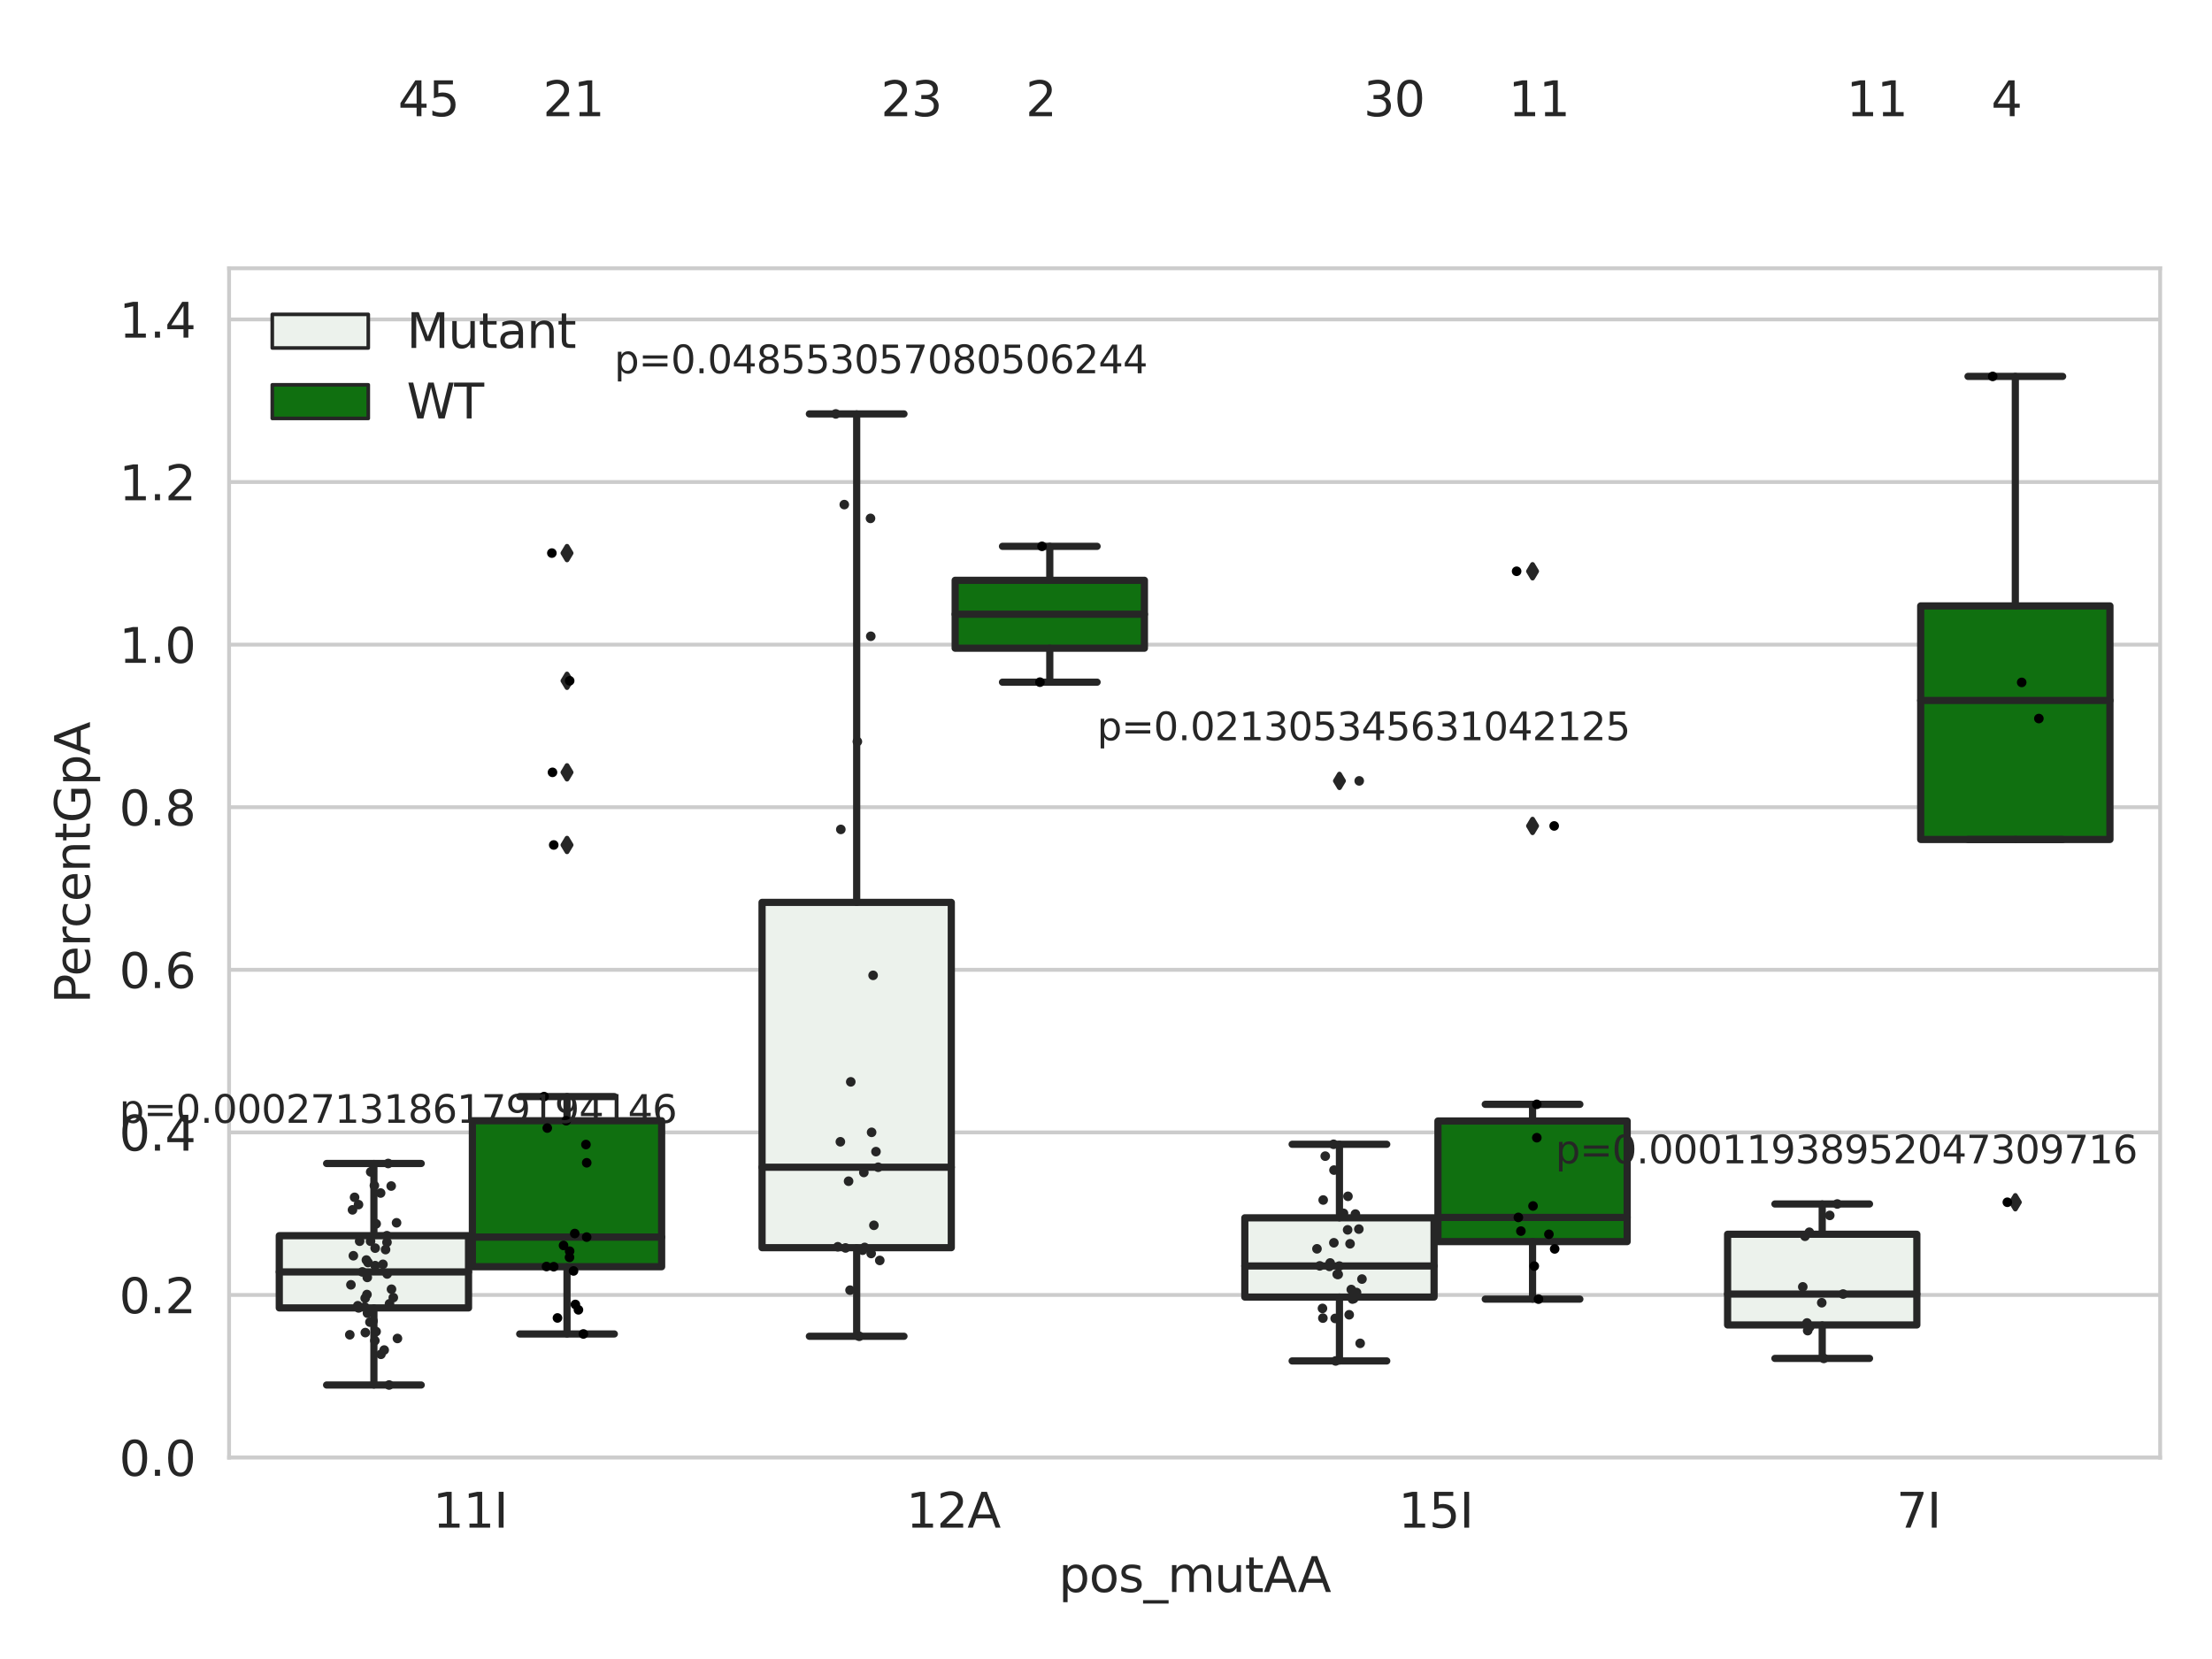 <?xml version="1.0" encoding="utf-8" standalone="no"?>
<!DOCTYPE svg PUBLIC "-//W3C//DTD SVG 1.1//EN"
  "http://www.w3.org/Graphics/SVG/1.1/DTD/svg11.dtd">
<svg xmlns:xlink="http://www.w3.org/1999/xlink" width="460.8pt" height="345.6pt" viewBox="0 0 460.8 345.6" xmlns="http://www.w3.org/2000/svg" version="1.1">
 <defs>
  <style type="text/css">*{stroke-linejoin: round; stroke-linecap: butt}</style>
 </defs>
 <g id="figure_1">
  <g id="patch_1">
   <path d="M 0 345.6 
L 460.8 345.6 
L 460.8 0 
L 0 0 
z
" style="fill: #ffffff"/>
  </g>
  <g id="axes_1">
   <g id="patch_2">
    <path d="M 47.72 303.64 
L 450 303.64 
L 450 55.89 
L 47.72 55.89 
z
" style="fill: #ffffff"/>
   </g>
   <g id="matplotlib.axis_1">
    <g id="xtick_1">
     <g id="text_1">
      <!-- 11I -->
      <g style="fill: #262626" transform="translate(90.168 318.238)scale(0.1 -0.1)">
       <defs>
        <path id="DejaVuSans-31" d="M 794 531 
L 1825 531 
L 1825 4091 
L 703 3866 
L 703 4441 
L 1819 4666 
L 2450 4666 
L 2450 531 
L 3481 531 
L 3481 0 
L 794 0 
L 794 531 
z
" transform="scale(0.016)"/>
        <path id="DejaVuSans-49" d="M 628 4666 
L 1259 4666 
L 1259 0 
L 628 0 
L 628 4666 
z
" transform="scale(0.016)"/>
       </defs>
       <use xlink:href="#DejaVuSans-31"/>
       <use xlink:href="#DejaVuSans-31" x="63.623"/>
       <use xlink:href="#DejaVuSans-49" x="127.246"/>
      </g>
     </g>
    </g>
    <g id="xtick_2">
     <g id="text_2">
      <!-- 12A -->
      <g style="fill: #262626" transform="translate(188.792 318.238)scale(0.1 -0.1)">
       <defs>
        <path id="DejaVuSans-32" d="M 1228 531 
L 3431 531 
L 3431 0 
L 469 0 
L 469 531 
Q 828 903 1448 1529 
Q 2069 2156 2228 2338 
Q 2531 2678 2651 2914 
Q 2772 3150 2772 3378 
Q 2772 3750 2511 3984 
Q 2250 4219 1831 4219 
Q 1534 4219 1204 4116 
Q 875 4013 500 3803 
L 500 4441 
Q 881 4594 1212 4672 
Q 1544 4750 1819 4750 
Q 2544 4750 2975 4387 
Q 3406 4025 3406 3419 
Q 3406 3131 3298 2873 
Q 3191 2616 2906 2266 
Q 2828 2175 2409 1742 
Q 1991 1309 1228 531 
z
" transform="scale(0.016)"/>
        <path id="DejaVuSans-41" d="M 2188 4044 
L 1331 1722 
L 3047 1722 
L 2188 4044 
z
M 1831 4666 
L 2547 4666 
L 4325 0 
L 3669 0 
L 3244 1197 
L 1141 1197 
L 716 0 
L 50 0 
L 1831 4666 
z
" transform="scale(0.016)"/>
       </defs>
       <use xlink:href="#DejaVuSans-31"/>
       <use xlink:href="#DejaVuSans-32" x="63.623"/>
       <use xlink:href="#DejaVuSans-41" x="127.246"/>
      </g>
     </g>
    </g>
    <g id="xtick_3">
     <g id="text_3">
      <!-- 15I -->
      <g style="fill: #262626" transform="translate(291.308 318.238)scale(0.1 -0.1)">
       <defs>
        <path id="DejaVuSans-35" d="M 691 4666 
L 3169 4666 
L 3169 4134 
L 1269 4134 
L 1269 2991 
Q 1406 3038 1543 3061 
Q 1681 3084 1819 3084 
Q 2600 3084 3056 2656 
Q 3513 2228 3513 1497 
Q 3513 744 3044 326 
Q 2575 -91 1722 -91 
Q 1428 -91 1123 -41 
Q 819 9 494 109 
L 494 744 
Q 775 591 1075 516 
Q 1375 441 1709 441 
Q 2250 441 2565 725 
Q 2881 1009 2881 1497 
Q 2881 1984 2565 2268 
Q 2250 2553 1709 2553 
Q 1456 2553 1204 2497 
Q 953 2441 691 2322 
L 691 4666 
z
" transform="scale(0.016)"/>
       </defs>
       <use xlink:href="#DejaVuSans-31"/>
       <use xlink:href="#DejaVuSans-35" x="63.623"/>
       <use xlink:href="#DejaVuSans-49" x="127.246"/>
      </g>
     </g>
    </g>
    <g id="xtick_4">
     <g id="text_4">
      <!-- 7I -->
      <g style="fill: #262626" transform="translate(395.059 318.238)scale(0.1 -0.1)">
       <defs>
        <path id="DejaVuSans-37" d="M 525 4666 
L 3525 4666 
L 3525 4397 
L 1831 0 
L 1172 0 
L 2766 4134 
L 525 4134 
L 525 4666 
z
" transform="scale(0.016)"/>
       </defs>
       <use xlink:href="#DejaVuSans-37"/>
       <use xlink:href="#DejaVuSans-49" x="63.623"/>
      </g>
     </g>
    </g>
    <g id="text_5">
     <!-- pos_mutAA -->
     <g style="fill: #262626" transform="translate(220.544 331.638)scale(0.1 -0.1)">
      <defs>
       <path id="DejaVuSans-70" d="M 1159 525 
L 1159 -1331 
L 581 -1331 
L 581 3500 
L 1159 3500 
L 1159 2969 
Q 1341 3281 1617 3432 
Q 1894 3584 2278 3584 
Q 2916 3584 3314 3078 
Q 3713 2572 3713 1747 
Q 3713 922 3314 415 
Q 2916 -91 2278 -91 
Q 1894 -91 1617 61 
Q 1341 213 1159 525 
z
M 3116 1747 
Q 3116 2381 2855 2742 
Q 2594 3103 2138 3103 
Q 1681 3103 1420 2742 
Q 1159 2381 1159 1747 
Q 1159 1113 1420 752 
Q 1681 391 2138 391 
Q 2594 391 2855 752 
Q 3116 1113 3116 1747 
z
" transform="scale(0.016)"/>
       <path id="DejaVuSans-6f" d="M 1959 3097 
Q 1497 3097 1228 2736 
Q 959 2375 959 1747 
Q 959 1119 1226 758 
Q 1494 397 1959 397 
Q 2419 397 2687 759 
Q 2956 1122 2956 1747 
Q 2956 2369 2687 2733 
Q 2419 3097 1959 3097 
z
M 1959 3584 
Q 2709 3584 3137 3096 
Q 3566 2609 3566 1747 
Q 3566 888 3137 398 
Q 2709 -91 1959 -91 
Q 1206 -91 779 398 
Q 353 888 353 1747 
Q 353 2609 779 3096 
Q 1206 3584 1959 3584 
z
" transform="scale(0.016)"/>
       <path id="DejaVuSans-73" d="M 2834 3397 
L 2834 2853 
Q 2591 2978 2328 3040 
Q 2066 3103 1784 3103 
Q 1356 3103 1142 2972 
Q 928 2841 928 2578 
Q 928 2378 1081 2264 
Q 1234 2150 1697 2047 
L 1894 2003 
Q 2506 1872 2764 1633 
Q 3022 1394 3022 966 
Q 3022 478 2636 193 
Q 2250 -91 1575 -91 
Q 1294 -91 989 -36 
Q 684 19 347 128 
L 347 722 
Q 666 556 975 473 
Q 1284 391 1588 391 
Q 1994 391 2212 530 
Q 2431 669 2431 922 
Q 2431 1156 2273 1281 
Q 2116 1406 1581 1522 
L 1381 1569 
Q 847 1681 609 1914 
Q 372 2147 372 2553 
Q 372 3047 722 3315 
Q 1072 3584 1716 3584 
Q 2034 3584 2315 3537 
Q 2597 3491 2834 3397 
z
" transform="scale(0.016)"/>
       <path id="DejaVuSans-5f" d="M 3263 -1063 
L 3263 -1509 
L -63 -1509 
L -63 -1063 
L 3263 -1063 
z
" transform="scale(0.016)"/>
       <path id="DejaVuSans-6d" d="M 3328 2828 
Q 3544 3216 3844 3400 
Q 4144 3584 4550 3584 
Q 5097 3584 5394 3201 
Q 5691 2819 5691 2113 
L 5691 0 
L 5113 0 
L 5113 2094 
Q 5113 2597 4934 2840 
Q 4756 3084 4391 3084 
Q 3944 3084 3684 2787 
Q 3425 2491 3425 1978 
L 3425 0 
L 2847 0 
L 2847 2094 
Q 2847 2600 2669 2842 
Q 2491 3084 2119 3084 
Q 1678 3084 1418 2786 
Q 1159 2488 1159 1978 
L 1159 0 
L 581 0 
L 581 3500 
L 1159 3500 
L 1159 2956 
Q 1356 3278 1631 3431 
Q 1906 3584 2284 3584 
Q 2666 3584 2933 3390 
Q 3200 3197 3328 2828 
z
" transform="scale(0.016)"/>
       <path id="DejaVuSans-75" d="M 544 1381 
L 544 3500 
L 1119 3500 
L 1119 1403 
Q 1119 906 1312 657 
Q 1506 409 1894 409 
Q 2359 409 2629 706 
Q 2900 1003 2900 1516 
L 2900 3500 
L 3475 3500 
L 3475 0 
L 2900 0 
L 2900 538 
Q 2691 219 2414 64 
Q 2138 -91 1772 -91 
Q 1169 -91 856 284 
Q 544 659 544 1381 
z
M 1991 3584 
L 1991 3584 
z
" transform="scale(0.016)"/>
       <path id="DejaVuSans-74" d="M 1172 4494 
L 1172 3500 
L 2356 3500 
L 2356 3053 
L 1172 3053 
L 1172 1153 
Q 1172 725 1289 603 
Q 1406 481 1766 481 
L 2356 481 
L 2356 0 
L 1766 0 
Q 1100 0 847 248 
Q 594 497 594 1153 
L 594 3053 
L 172 3053 
L 172 3500 
L 594 3500 
L 594 4494 
L 1172 4494 
z
" transform="scale(0.016)"/>
      </defs>
      <use xlink:href="#DejaVuSans-70"/>
      <use xlink:href="#DejaVuSans-6f" x="63.477"/>
      <use xlink:href="#DejaVuSans-73" x="124.658"/>
      <use xlink:href="#DejaVuSans-5f" x="176.758"/>
      <use xlink:href="#DejaVuSans-6d" x="226.758"/>
      <use xlink:href="#DejaVuSans-75" x="324.17"/>
      <use xlink:href="#DejaVuSans-74" x="387.549"/>
      <use xlink:href="#DejaVuSans-41" x="426.758"/>
      <use xlink:href="#DejaVuSans-41" x="497.916"/>
     </g>
    </g>
   </g>
   <g id="matplotlib.axis_2">
    <g id="ytick_1">
     <g id="line2d_1">
      <path d="M 47.72 303.64 
L 450 303.64 
" clip-path="url(#p6a8861fd26)" style="fill: none; stroke: #cccccc; stroke-width: 0.8; stroke-linecap: round"/>
     </g>
     <g id="text_6">
      <!-- 0.0 -->
      <g style="fill: #262626" transform="translate(24.817 307.439)scale(0.1 -0.1)">
       <defs>
        <path id="DejaVuSans-30" d="M 2034 4250 
Q 1547 4250 1301 3770 
Q 1056 3291 1056 2328 
Q 1056 1369 1301 889 
Q 1547 409 2034 409 
Q 2525 409 2770 889 
Q 3016 1369 3016 2328 
Q 3016 3291 2770 3770 
Q 2525 4250 2034 4250 
z
M 2034 4750 
Q 2819 4750 3233 4129 
Q 3647 3509 3647 2328 
Q 3647 1150 3233 529 
Q 2819 -91 2034 -91 
Q 1250 -91 836 529 
Q 422 1150 422 2328 
Q 422 3509 836 4129 
Q 1250 4750 2034 4750 
z
" transform="scale(0.016)"/>
        <path id="DejaVuSans-2e" d="M 684 794 
L 1344 794 
L 1344 0 
L 684 0 
L 684 794 
z
" transform="scale(0.016)"/>
       </defs>
       <use xlink:href="#DejaVuSans-30"/>
       <use xlink:href="#DejaVuSans-2e" x="63.623"/>
       <use xlink:href="#DejaVuSans-30" x="95.41"/>
      </g>
     </g>
    </g>
    <g id="ytick_2">
     <g id="line2d_2">
      <path d="M 47.72 269.769 
L 450 269.769 
" clip-path="url(#p6a8861fd26)" style="fill: none; stroke: #cccccc; stroke-width: 0.8; stroke-linecap: round"/>
     </g>
     <g id="text_7">
      <!-- 0.2 -->
      <g style="fill: #262626" transform="translate(24.817 273.568)scale(0.1 -0.1)">
       <use xlink:href="#DejaVuSans-30"/>
       <use xlink:href="#DejaVuSans-2e" x="63.623"/>
       <use xlink:href="#DejaVuSans-32" x="95.41"/>
      </g>
     </g>
    </g>
    <g id="ytick_3">
     <g id="line2d_3">
      <path d="M 47.72 235.898 
L 450 235.898 
" clip-path="url(#p6a8861fd26)" style="fill: none; stroke: #cccccc; stroke-width: 0.8; stroke-linecap: round"/>
     </g>
     <g id="text_8">
      <!-- 0.4 -->
      <g style="fill: #262626" transform="translate(24.817 239.697)scale(0.1 -0.1)">
       <defs>
        <path id="DejaVuSans-34" d="M 2419 4116 
L 825 1625 
L 2419 1625 
L 2419 4116 
z
M 2253 4666 
L 3047 4666 
L 3047 1625 
L 3713 1625 
L 3713 1100 
L 3047 1100 
L 3047 0 
L 2419 0 
L 2419 1100 
L 313 1100 
L 313 1709 
L 2253 4666 
z
" transform="scale(0.016)"/>
       </defs>
       <use xlink:href="#DejaVuSans-30"/>
       <use xlink:href="#DejaVuSans-2e" x="63.623"/>
       <use xlink:href="#DejaVuSans-34" x="95.41"/>
      </g>
     </g>
    </g>
    <g id="ytick_4">
     <g id="line2d_4">
      <path d="M 47.72 202.026 
L 450 202.026 
" clip-path="url(#p6a8861fd26)" style="fill: none; stroke: #cccccc; stroke-width: 0.8; stroke-linecap: round"/>
     </g>
     <g id="text_9">
      <!-- 0.6 -->
      <g style="fill: #262626" transform="translate(24.817 205.826)scale(0.1 -0.1)">
       <defs>
        <path id="DejaVuSans-36" d="M 2113 2584 
Q 1688 2584 1439 2293 
Q 1191 2003 1191 1497 
Q 1191 994 1439 701 
Q 1688 409 2113 409 
Q 2538 409 2786 701 
Q 3034 994 3034 1497 
Q 3034 2003 2786 2293 
Q 2538 2584 2113 2584 
z
M 3366 4563 
L 3366 3988 
Q 3128 4100 2886 4159 
Q 2644 4219 2406 4219 
Q 1781 4219 1451 3797 
Q 1122 3375 1075 2522 
Q 1259 2794 1537 2939 
Q 1816 3084 2150 3084 
Q 2853 3084 3261 2657 
Q 3669 2231 3669 1497 
Q 3669 778 3244 343 
Q 2819 -91 2113 -91 
Q 1303 -91 875 529 
Q 447 1150 447 2328 
Q 447 3434 972 4092 
Q 1497 4750 2381 4750 
Q 2619 4750 2861 4703 
Q 3103 4656 3366 4563 
z
" transform="scale(0.016)"/>
       </defs>
       <use xlink:href="#DejaVuSans-30"/>
       <use xlink:href="#DejaVuSans-2e" x="63.623"/>
       <use xlink:href="#DejaVuSans-36" x="95.41"/>
      </g>
     </g>
    </g>
    <g id="ytick_5">
     <g id="line2d_5">
      <path d="M 47.72 168.155 
L 450 168.155 
" clip-path="url(#p6a8861fd26)" style="fill: none; stroke: #cccccc; stroke-width: 0.8; stroke-linecap: round"/>
     </g>
     <g id="text_10">
      <!-- 0.8 -->
      <g style="fill: #262626" transform="translate(24.817 171.954)scale(0.1 -0.1)">
       <defs>
        <path id="DejaVuSans-38" d="M 2034 2216 
Q 1584 2216 1326 1975 
Q 1069 1734 1069 1313 
Q 1069 891 1326 650 
Q 1584 409 2034 409 
Q 2484 409 2743 651 
Q 3003 894 3003 1313 
Q 3003 1734 2745 1975 
Q 2488 2216 2034 2216 
z
M 1403 2484 
Q 997 2584 770 2862 
Q 544 3141 544 3541 
Q 544 4100 942 4425 
Q 1341 4750 2034 4750 
Q 2731 4750 3128 4425 
Q 3525 4100 3525 3541 
Q 3525 3141 3298 2862 
Q 3072 2584 2669 2484 
Q 3125 2378 3379 2068 
Q 3634 1759 3634 1313 
Q 3634 634 3220 271 
Q 2806 -91 2034 -91 
Q 1263 -91 848 271 
Q 434 634 434 1313 
Q 434 1759 690 2068 
Q 947 2378 1403 2484 
z
M 1172 3481 
Q 1172 3119 1398 2916 
Q 1625 2713 2034 2713 
Q 2441 2713 2670 2916 
Q 2900 3119 2900 3481 
Q 2900 3844 2670 4047 
Q 2441 4250 2034 4250 
Q 1625 4250 1398 4047 
Q 1172 3844 1172 3481 
z
" transform="scale(0.016)"/>
       </defs>
       <use xlink:href="#DejaVuSans-30"/>
       <use xlink:href="#DejaVuSans-2e" x="63.623"/>
       <use xlink:href="#DejaVuSans-38" x="95.41"/>
      </g>
     </g>
    </g>
    <g id="ytick_6">
     <g id="line2d_6">
      <path d="M 47.72 134.284 
L 450 134.284 
" clip-path="url(#p6a8861fd26)" style="fill: none; stroke: #cccccc; stroke-width: 0.8; stroke-linecap: round"/>
     </g>
     <g id="text_11">
      <!-- 1.0 -->
      <g style="fill: #262626" transform="translate(24.817 138.083)scale(0.1 -0.1)">
       <use xlink:href="#DejaVuSans-31"/>
       <use xlink:href="#DejaVuSans-2e" x="63.623"/>
       <use xlink:href="#DejaVuSans-30" x="95.41"/>
      </g>
     </g>
    </g>
    <g id="ytick_7">
     <g id="line2d_7">
      <path d="M 47.72 100.413 
L 450 100.413 
" clip-path="url(#p6a8861fd26)" style="fill: none; stroke: #cccccc; stroke-width: 0.8; stroke-linecap: round"/>
     </g>
     <g id="text_12">
      <!-- 1.2 -->
      <g style="fill: #262626" transform="translate(24.817 104.212)scale(0.1 -0.1)">
       <use xlink:href="#DejaVuSans-31"/>
       <use xlink:href="#DejaVuSans-2e" x="63.623"/>
       <use xlink:href="#DejaVuSans-32" x="95.41"/>
      </g>
     </g>
    </g>
    <g id="ytick_8">
     <g id="line2d_8">
      <path d="M 47.72 66.542 
L 450 66.542 
" clip-path="url(#p6a8861fd26)" style="fill: none; stroke: #cccccc; stroke-width: 0.8; stroke-linecap: round"/>
     </g>
     <g id="text_13">
      <!-- 1.4 -->
      <g style="fill: #262626" transform="translate(24.817 70.341)scale(0.1 -0.1)">
       <use xlink:href="#DejaVuSans-31"/>
       <use xlink:href="#DejaVuSans-2e" x="63.623"/>
       <use xlink:href="#DejaVuSans-34" x="95.41"/>
      </g>
     </g>
    </g>
    <g id="text_14">
     <!-- PercentGpA -->
     <g style="fill: #262626" transform="translate(18.737 209.041)rotate(-90)scale(0.1 -0.1)">
      <defs>
       <path id="DejaVuSans-50" d="M 1259 4147 
L 1259 2394 
L 2053 2394 
Q 2494 2394 2734 2622 
Q 2975 2850 2975 3272 
Q 2975 3691 2734 3919 
Q 2494 4147 2053 4147 
L 1259 4147 
z
M 628 4666 
L 2053 4666 
Q 2838 4666 3239 4311 
Q 3641 3956 3641 3272 
Q 3641 2581 3239 2228 
Q 2838 1875 2053 1875 
L 1259 1875 
L 1259 0 
L 628 0 
L 628 4666 
z
" transform="scale(0.016)"/>
       <path id="DejaVuSans-65" d="M 3597 1894 
L 3597 1613 
L 953 1613 
Q 991 1019 1311 708 
Q 1631 397 2203 397 
Q 2534 397 2845 478 
Q 3156 559 3463 722 
L 3463 178 
Q 3153 47 2828 -22 
Q 2503 -91 2169 -91 
Q 1331 -91 842 396 
Q 353 884 353 1716 
Q 353 2575 817 3079 
Q 1281 3584 2069 3584 
Q 2775 3584 3186 3129 
Q 3597 2675 3597 1894 
z
M 3022 2063 
Q 3016 2534 2758 2815 
Q 2500 3097 2075 3097 
Q 1594 3097 1305 2825 
Q 1016 2553 972 2059 
L 3022 2063 
z
" transform="scale(0.016)"/>
       <path id="DejaVuSans-72" d="M 2631 2963 
Q 2534 3019 2420 3045 
Q 2306 3072 2169 3072 
Q 1681 3072 1420 2755 
Q 1159 2438 1159 1844 
L 1159 0 
L 581 0 
L 581 3500 
L 1159 3500 
L 1159 2956 
Q 1341 3275 1631 3429 
Q 1922 3584 2338 3584 
Q 2397 3584 2469 3576 
Q 2541 3569 2628 3553 
L 2631 2963 
z
" transform="scale(0.016)"/>
       <path id="DejaVuSans-63" d="M 3122 3366 
L 3122 2828 
Q 2878 2963 2633 3030 
Q 2388 3097 2138 3097 
Q 1578 3097 1268 2742 
Q 959 2388 959 1747 
Q 959 1106 1268 751 
Q 1578 397 2138 397 
Q 2388 397 2633 464 
Q 2878 531 3122 666 
L 3122 134 
Q 2881 22 2623 -34 
Q 2366 -91 2075 -91 
Q 1284 -91 818 406 
Q 353 903 353 1747 
Q 353 2603 823 3093 
Q 1294 3584 2113 3584 
Q 2378 3584 2631 3529 
Q 2884 3475 3122 3366 
z
" transform="scale(0.016)"/>
       <path id="DejaVuSans-6e" d="M 3513 2113 
L 3513 0 
L 2938 0 
L 2938 2094 
Q 2938 2591 2744 2837 
Q 2550 3084 2163 3084 
Q 1697 3084 1428 2787 
Q 1159 2491 1159 1978 
L 1159 0 
L 581 0 
L 581 3500 
L 1159 3500 
L 1159 2956 
Q 1366 3272 1645 3428 
Q 1925 3584 2291 3584 
Q 2894 3584 3203 3211 
Q 3513 2838 3513 2113 
z
" transform="scale(0.016)"/>
       <path id="DejaVuSans-47" d="M 3809 666 
L 3809 1919 
L 2778 1919 
L 2778 2438 
L 4434 2438 
L 4434 434 
Q 4069 175 3628 42 
Q 3188 -91 2688 -91 
Q 1594 -91 976 548 
Q 359 1188 359 2328 
Q 359 3472 976 4111 
Q 1594 4750 2688 4750 
Q 3144 4750 3555 4637 
Q 3966 4525 4313 4306 
L 4313 3634 
Q 3963 3931 3569 4081 
Q 3175 4231 2741 4231 
Q 1884 4231 1454 3753 
Q 1025 3275 1025 2328 
Q 1025 1384 1454 906 
Q 1884 428 2741 428 
Q 3075 428 3337 486 
Q 3600 544 3809 666 
z
" transform="scale(0.016)"/>
      </defs>
      <use xlink:href="#DejaVuSans-50"/>
      <use xlink:href="#DejaVuSans-65" x="56.678"/>
      <use xlink:href="#DejaVuSans-72" x="118.201"/>
      <use xlink:href="#DejaVuSans-63" x="157.064"/>
      <use xlink:href="#DejaVuSans-65" x="212.045"/>
      <use xlink:href="#DejaVuSans-6e" x="273.568"/>
      <use xlink:href="#DejaVuSans-74" x="336.947"/>
      <use xlink:href="#DejaVuSans-47" x="376.156"/>
      <use xlink:href="#DejaVuSans-70" x="453.646"/>
      <use xlink:href="#DejaVuSans-41" x="517.123"/>
     </g>
    </g>
   </g>
   <g id="patch_3">
    <path d="M 58.179 272.462 
L 97.603 272.462 
L 97.603 257.415 
L 58.179 257.415 
L 58.179 272.462 
z
" clip-path="url(#p6a8861fd26)" style="fill: #ecf2ec; stroke: #262626; stroke-width: 1.5; stroke-linejoin: miter"/>
   </g>
   <g id="patch_4">
    <path d="M 98.407 263.879 
L 137.831 263.879 
L 137.831 233.468 
L 98.407 233.468 
L 98.407 263.879 
z
" clip-path="url(#p6a8861fd26)" style="fill: #107010; stroke: #262626; stroke-width: 1.5; stroke-linejoin: miter"/>
   </g>
   <g id="patch_5">
    <path d="M 158.749 259.916 
L 198.173 259.916 
L 198.173 187.981 
L 158.749 187.981 
L 158.749 259.916 
z
" clip-path="url(#p6a8861fd26)" style="fill: #ecf2ec; stroke: #262626; stroke-width: 1.5; stroke-linejoin: miter"/>
   </g>
   <g id="patch_6">
    <path d="M 198.977 135.033 
L 238.401 135.033 
L 238.401 120.886 
L 198.977 120.886 
L 198.977 135.033 
z
" clip-path="url(#p6a8861fd26)" style="fill: #107010; stroke: #262626; stroke-width: 1.5; stroke-linejoin: miter"/>
   </g>
   <g id="patch_7">
    <path d="M 259.319 270.198 
L 298.743 270.198 
L 298.743 253.693 
L 259.319 253.693 
L 259.319 270.198 
z
" clip-path="url(#p6a8861fd26)" style="fill: #ecf2ec; stroke: #262626; stroke-width: 1.5; stroke-linejoin: miter"/>
   </g>
   <g id="patch_8">
    <path d="M 299.547 258.648 
L 338.971 258.648 
L 338.971 233.527 
L 299.547 233.527 
L 299.547 258.648 
z
" clip-path="url(#p6a8861fd26)" style="fill: #107010; stroke: #262626; stroke-width: 1.5; stroke-linejoin: miter"/>
   </g>
   <g id="patch_9">
    <path d="M 359.889 276.014 
L 399.313 276.014 
L 399.313 257.118 
L 359.889 257.118 
L 359.889 276.014 
z
" clip-path="url(#p6a8861fd26)" style="fill: #ecf2ec; stroke: #262626; stroke-width: 1.5; stroke-linejoin: miter"/>
   </g>
   <g id="patch_10">
    <path d="M 400.117 174.877 
L 439.541 174.877 
L 439.541 126.222 
L 400.117 126.222 
L 400.117 174.877 
z
" clip-path="url(#p6a8861fd26)" style="fill: #107010; stroke: #262626; stroke-width: 1.5; stroke-linejoin: miter"/>
   </g>
   <g id="patch_11">
    <path d="M 98.005 303.64 
L 98.005 303.64 
L 98.005 303.64 
L 98.005 303.64 
z
" clip-path="url(#p6a8861fd26)" style="fill: #ecf2ec; stroke: #262626; stroke-width: 0.75; stroke-linejoin: miter"/>
   </g>
   <g id="patch_12">
    <path d="M 98.005 303.64 
L 98.005 303.64 
L 98.005 303.64 
L 98.005 303.64 
z
" clip-path="url(#p6a8861fd26)" style="fill: #107010; stroke: #262626; stroke-width: 0.75; stroke-linejoin: miter"/>
   </g>
   <g id="PathCollection_1"/>
   <g id="PathCollection_2"/>
   <g id="line2d_9">
    <path d="M 77.891 272.462 
L 77.891 288.522 
" clip-path="url(#p6a8861fd26)" style="fill: none; stroke: #262626; stroke-width: 1.5; stroke-linecap: round"/>
   </g>
   <g id="line2d_10">
    <path d="M 77.891 257.415 
L 77.891 242.375 
" clip-path="url(#p6a8861fd26)" style="fill: none; stroke: #262626; stroke-width: 1.5; stroke-linecap: round"/>
   </g>
   <g id="line2d_11">
    <path d="M 68.035 288.522 
L 87.747 288.522 
" clip-path="url(#p6a8861fd26)" style="fill: none; stroke: #262626; stroke-width: 1.5; stroke-linecap: round"/>
   </g>
   <g id="line2d_12">
    <path d="M 68.035 242.375 
L 87.747 242.375 
" clip-path="url(#p6a8861fd26)" style="fill: none; stroke: #262626; stroke-width: 1.5; stroke-linecap: round"/>
   </g>
   <g id="line2d_13"/>
   <g id="line2d_14">
    <path d="M 118.119 263.879 
L 118.119 277.888 
" clip-path="url(#p6a8861fd26)" style="fill: none; stroke: #262626; stroke-width: 1.5; stroke-linecap: round"/>
   </g>
   <g id="line2d_15">
    <path d="M 118.119 233.468 
L 118.119 228.439 
" clip-path="url(#p6a8861fd26)" style="fill: none; stroke: #262626; stroke-width: 1.5; stroke-linecap: round"/>
   </g>
   <g id="line2d_16">
    <path d="M 108.263 277.888 
L 127.975 277.888 
" clip-path="url(#p6a8861fd26)" style="fill: none; stroke: #262626; stroke-width: 1.5; stroke-linecap: round"/>
   </g>
   <g id="line2d_17">
    <path d="M 108.263 228.439 
L 127.975 228.439 
" clip-path="url(#p6a8861fd26)" style="fill: none; stroke: #262626; stroke-width: 1.5; stroke-linecap: round"/>
   </g>
   <g id="line2d_18">
    <defs>
     <path id="m57b452d527" d="M -0 1.414 
L 0.849 0 
L 0 -1.414 
L -0.849 -0 
z
" style="stroke: #262626; stroke-linejoin: miter"/>
    </defs>
    <g clip-path="url(#p6a8861fd26)">
     <use xlink:href="#m57b452d527" x="118.119" y="160.893" style="fill: #262626; stroke: #262626; stroke-linejoin: miter"/>
     <use xlink:href="#m57b452d527" x="118.119" y="176.023" style="fill: #262626; stroke: #262626; stroke-linejoin: miter"/>
     <use xlink:href="#m57b452d527" x="118.119" y="115.219" style="fill: #262626; stroke: #262626; stroke-linejoin: miter"/>
     <use xlink:href="#m57b452d527" x="118.119" y="141.821" style="fill: #262626; stroke: #262626; stroke-linejoin: miter"/>
    </g>
   </g>
   <g id="line2d_19">
    <path d="M 178.461 259.916 
L 178.461 278.371 
" clip-path="url(#p6a8861fd26)" style="fill: none; stroke: #262626; stroke-width: 1.5; stroke-linecap: round"/>
   </g>
   <g id="line2d_20">
    <path d="M 178.461 187.981 
L 178.461 86.226 
" clip-path="url(#p6a8861fd26)" style="fill: none; stroke: #262626; stroke-width: 1.5; stroke-linecap: round"/>
   </g>
   <g id="line2d_21">
    <path d="M 168.605 278.371 
L 188.317 278.371 
" clip-path="url(#p6a8861fd26)" style="fill: none; stroke: #262626; stroke-width: 1.5; stroke-linecap: round"/>
   </g>
   <g id="line2d_22">
    <path d="M 168.605 86.226 
L 188.317 86.226 
" clip-path="url(#p6a8861fd26)" style="fill: none; stroke: #262626; stroke-width: 1.5; stroke-linecap: round"/>
   </g>
   <g id="line2d_23"/>
   <g id="line2d_24">
    <path d="M 218.689 135.033 
L 218.689 142.107 
" clip-path="url(#p6a8861fd26)" style="fill: none; stroke: #262626; stroke-width: 1.5; stroke-linecap: round"/>
   </g>
   <g id="line2d_25">
    <path d="M 218.689 120.886 
L 218.689 113.812 
" clip-path="url(#p6a8861fd26)" style="fill: none; stroke: #262626; stroke-width: 1.5; stroke-linecap: round"/>
   </g>
   <g id="line2d_26">
    <path d="M 208.833 142.107 
L 228.545 142.107 
" clip-path="url(#p6a8861fd26)" style="fill: none; stroke: #262626; stroke-width: 1.5; stroke-linecap: round"/>
   </g>
   <g id="line2d_27">
    <path d="M 208.833 113.812 
L 228.545 113.812 
" clip-path="url(#p6a8861fd26)" style="fill: none; stroke: #262626; stroke-width: 1.5; stroke-linecap: round"/>
   </g>
   <g id="line2d_28"/>
   <g id="line2d_29">
    <path d="M 279.031 270.198 
L 279.031 283.508 
" clip-path="url(#p6a8861fd26)" style="fill: none; stroke: #262626; stroke-width: 1.5; stroke-linecap: round"/>
   </g>
   <g id="line2d_30">
    <path d="M 279.031 253.693 
L 279.031 238.376 
" clip-path="url(#p6a8861fd26)" style="fill: none; stroke: #262626; stroke-width: 1.5; stroke-linecap: round"/>
   </g>
   <g id="line2d_31">
    <path d="M 269.175 283.508 
L 288.887 283.508 
" clip-path="url(#p6a8861fd26)" style="fill: none; stroke: #262626; stroke-width: 1.5; stroke-linecap: round"/>
   </g>
   <g id="line2d_32">
    <path d="M 269.175 238.376 
L 288.887 238.376 
" clip-path="url(#p6a8861fd26)" style="fill: none; stroke: #262626; stroke-width: 1.5; stroke-linecap: round"/>
   </g>
   <g id="line2d_33">
    <g clip-path="url(#p6a8861fd26)">
     <use xlink:href="#m57b452d527" x="279.031" y="162.674" style="fill: #262626; stroke: #262626; stroke-linejoin: miter"/>
    </g>
   </g>
   <g id="line2d_34">
    <path d="M 319.259 258.648 
L 319.259 270.631 
" clip-path="url(#p6a8861fd26)" style="fill: none; stroke: #262626; stroke-width: 1.5; stroke-linecap: round"/>
   </g>
   <g id="line2d_35">
    <path d="M 319.259 233.527 
L 319.259 230.05 
" clip-path="url(#p6a8861fd26)" style="fill: none; stroke: #262626; stroke-width: 1.5; stroke-linecap: round"/>
   </g>
   <g id="line2d_36">
    <path d="M 309.403 270.631 
L 329.115 270.631 
" clip-path="url(#p6a8861fd26)" style="fill: none; stroke: #262626; stroke-width: 1.5; stroke-linecap: round"/>
   </g>
   <g id="line2d_37">
    <path d="M 309.403 230.05 
L 329.115 230.05 
" clip-path="url(#p6a8861fd26)" style="fill: none; stroke: #262626; stroke-width: 1.5; stroke-linecap: round"/>
   </g>
   <g id="line2d_38">
    <g clip-path="url(#p6a8861fd26)">
     <use xlink:href="#m57b452d527" x="319.259" y="172.057" style="fill: #262626; stroke: #262626; stroke-linejoin: miter"/>
     <use xlink:href="#m57b452d527" x="319.259" y="119.005" style="fill: #262626; stroke: #262626; stroke-linejoin: miter"/>
    </g>
   </g>
   <g id="line2d_39">
    <path d="M 379.601 276.014 
L 379.601 282.981 
" clip-path="url(#p6a8861fd26)" style="fill: none; stroke: #262626; stroke-width: 1.5; stroke-linecap: round"/>
   </g>
   <g id="line2d_40">
    <path d="M 379.601 257.118 
L 379.601 250.813 
" clip-path="url(#p6a8861fd26)" style="fill: none; stroke: #262626; stroke-width: 1.5; stroke-linecap: round"/>
   </g>
   <g id="line2d_41">
    <path d="M 369.745 282.981 
L 389.457 282.981 
" clip-path="url(#p6a8861fd26)" style="fill: none; stroke: #262626; stroke-width: 1.5; stroke-linecap: round"/>
   </g>
   <g id="line2d_42">
    <path d="M 369.745 250.813 
L 389.457 250.813 
" clip-path="url(#p6a8861fd26)" style="fill: none; stroke: #262626; stroke-width: 1.5; stroke-linecap: round"/>
   </g>
   <g id="line2d_43"/>
   <g id="line2d_44">
    <path d="M 419.829 174.877 
L 419.829 174.877 
" clip-path="url(#p6a8861fd26)" style="fill: none; stroke: #262626; stroke-width: 1.5; stroke-linecap: round"/>
   </g>
   <g id="line2d_45">
    <path d="M 419.829 126.222 
L 419.829 78.412 
" clip-path="url(#p6a8861fd26)" style="fill: none; stroke: #262626; stroke-width: 1.5; stroke-linecap: round"/>
   </g>
   <g id="line2d_46">
    <path d="M 409.973 174.877 
L 429.685 174.877 
" clip-path="url(#p6a8861fd26)" style="fill: none; stroke: #262626; stroke-width: 1.5; stroke-linecap: round"/>
   </g>
   <g id="line2d_47">
    <path d="M 409.973 78.412 
L 429.685 78.412 
" clip-path="url(#p6a8861fd26)" style="fill: none; stroke: #262626; stroke-width: 1.5; stroke-linecap: round"/>
   </g>
   <g id="line2d_48">
    <g clip-path="url(#p6a8861fd26)">
     <use xlink:href="#m57b452d527" x="419.829" y="250.452" style="fill: #262626; stroke: #262626; stroke-linejoin: miter"/>
    </g>
   </g>
   <g id="line2d_49">
    <path d="M 58.179 264.963 
L 97.603 264.963 
" clip-path="url(#p6a8861fd26)" style="fill: none; stroke: #262626; stroke-width: 1.5; stroke-linecap: round"/>
   </g>
   <g id="line2d_50">
    <path d="M 98.407 257.71 
L 137.831 257.71 
" clip-path="url(#p6a8861fd26)" style="fill: none; stroke: #262626; stroke-width: 1.5; stroke-linecap: round"/>
   </g>
   <g id="line2d_51">
    <path d="M 158.749 243.156 
L 198.173 243.156 
" clip-path="url(#p6a8861fd26)" style="fill: none; stroke: #262626; stroke-width: 1.5; stroke-linecap: round"/>
   </g>
   <g id="line2d_52">
    <path d="M 198.977 127.96 
L 238.401 127.96 
" clip-path="url(#p6a8861fd26)" style="fill: none; stroke: #262626; stroke-width: 1.5; stroke-linecap: round"/>
   </g>
   <g id="line2d_53">
    <path d="M 259.319 263.725 
L 298.743 263.725 
" clip-path="url(#p6a8861fd26)" style="fill: none; stroke: #262626; stroke-width: 1.5; stroke-linecap: round"/>
   </g>
   <g id="line2d_54">
    <path d="M 299.547 253.608 
L 338.971 253.608 
" clip-path="url(#p6a8861fd26)" style="fill: none; stroke: #262626; stroke-width: 1.5; stroke-linecap: round"/>
   </g>
   <g id="line2d_55">
    <path d="M 359.889 269.573 
L 399.313 269.573 
" clip-path="url(#p6a8861fd26)" style="fill: none; stroke: #262626; stroke-width: 1.5; stroke-linecap: round"/>
   </g>
   <g id="line2d_56">
    <path d="M 400.117 145.922 
L 439.541 145.922 
" clip-path="url(#p6a8861fd26)" style="fill: none; stroke: #262626; stroke-width: 1.5; stroke-linecap: round"/>
   </g>
   <g id="patch_13">
    <path d="M 47.72 303.64 
L 47.72 55.89 
" style="fill: none; stroke: #cccccc; stroke-width: 0.8; stroke-linejoin: miter; stroke-linecap: square"/>
   </g>
   <g id="patch_14">
    <path d="M 450 303.64 
L 450 55.89 
" style="fill: none; stroke: #cccccc; stroke-width: 0.8; stroke-linejoin: miter; stroke-linecap: square"/>
   </g>
   <g id="patch_15">
    <path d="M 47.72 303.64 
L 450 303.64 
" style="fill: none; stroke: #cccccc; stroke-width: 0.8; stroke-linejoin: miter; stroke-linecap: square"/>
   </g>
   <g id="patch_16">
    <path d="M 47.72 55.89 
L 450 55.89 
" style="fill: none; stroke: #cccccc; stroke-width: 0.8; stroke-linejoin: miter; stroke-linecap: square"/>
   </g>
   <g id="PathCollection_3">
    <defs>
     <path id="C0_0_17f159f2da" d="M 0 1 
C 0.265 1 0.52 0.895 0.707 0.707 
C 0.895 0.52 1 0.265 1 -0 
C 1 -0.265 0.895 -0.52 0.707 -0.707 
C 0.52 -0.895 0.265 -1 0 -1 
C -0.265 -1 -0.52 -0.895 -0.707 -0.707 
C -0.895 -0.52 -1 -0.265 -1 0 
C -1 0.265 -0.895 0.52 -0.707 0.707 
C -0.52 0.895 -0.265 1 0 1 
z
"/>
    </defs>
    <g clip-path="url(#p6a8861fd26)">
     <use xlink:href="#C0_0_17f159f2da" x="78.157" y="260.008" style="fill: #262626"/>
    </g>
    <g clip-path="url(#p6a8861fd26)">
     <use xlink:href="#C0_0_17f159f2da" x="81.555" y="268.57" style="fill: #262626"/>
    </g>
    <g clip-path="url(#p6a8861fd26)">
     <use xlink:href="#C0_0_17f159f2da" x="81.934" y="270.312" style="fill: #262626"/>
    </g>
    <g clip-path="url(#p6a8861fd26)">
     <use xlink:href="#C0_0_17f159f2da" x="73.615" y="261.594" style="fill: #262626"/>
    </g>
    <g clip-path="url(#p6a8861fd26)">
     <use xlink:href="#C0_0_17f159f2da" x="80.616" y="258.798" style="fill: #262626"/>
    </g>
    <g clip-path="url(#p6a8861fd26)">
     <use xlink:href="#C0_0_17f159f2da" x="73.103" y="267.65" style="fill: #262626"/>
    </g>
    <g clip-path="url(#p6a8861fd26)">
     <use xlink:href="#C0_0_17f159f2da" x="81.054" y="288.522" style="fill: #262626"/>
    </g>
    <g clip-path="url(#p6a8861fd26)">
     <use xlink:href="#C0_0_17f159f2da" x="79.36" y="282.127" style="fill: #262626"/>
    </g>
    <g clip-path="url(#p6a8861fd26)">
     <use xlink:href="#C0_0_17f159f2da" x="76.512" y="266.111" style="fill: #262626"/>
    </g>
    <g clip-path="url(#p6a8861fd26)">
     <use xlink:href="#C0_0_17f159f2da" x="74.922" y="258.567" style="fill: #262626"/>
    </g>
    <g clip-path="url(#p6a8861fd26)">
     <use xlink:href="#C0_0_17f159f2da" x="77.537" y="243.995" style="fill: #262626"/>
    </g>
    <g clip-path="url(#p6a8861fd26)">
     <use xlink:href="#C0_0_17f159f2da" x="74.536" y="272.007" style="fill: #262626"/>
    </g>
    <g clip-path="url(#p6a8861fd26)">
     <use xlink:href="#C0_0_17f159f2da" x="80.868" y="242.375" style="fill: #262626"/>
    </g>
    <g clip-path="url(#p6a8861fd26)">
     <use xlink:href="#C0_0_17f159f2da" x="78.155" y="263.654" style="fill: #262626"/>
    </g>
    <g clip-path="url(#p6a8861fd26)">
     <use xlink:href="#C0_0_17f159f2da" x="78.361" y="254.948" style="fill: #262626"/>
    </g>
    <g clip-path="url(#p6a8861fd26)">
     <use xlink:href="#C0_0_17f159f2da" x="76.325" y="262.487" style="fill: #262626"/>
    </g>
    <g clip-path="url(#p6a8861fd26)">
     <use xlink:href="#C0_0_17f159f2da" x="73.867" y="249.425" style="fill: #262626"/>
    </g>
    <g clip-path="url(#p6a8861fd26)">
     <use xlink:href="#C0_0_17f159f2da" x="76.552" y="273.559" style="fill: #262626"/>
    </g>
    <g clip-path="url(#p6a8861fd26)">
     <use xlink:href="#C0_0_17f159f2da" x="78.095" y="279.282" style="fill: #262626"/>
    </g>
    <g clip-path="url(#p6a8861fd26)">
     <use xlink:href="#C0_0_17f159f2da" x="76.074" y="270.429" style="fill: #262626"/>
    </g>
    <g clip-path="url(#p6a8861fd26)">
     <use xlink:href="#C0_0_17f159f2da" x="74.699" y="272.462" style="fill: #262626"/>
    </g>
    <g clip-path="url(#p6a8861fd26)">
     <use xlink:href="#C0_0_17f159f2da" x="80.317" y="260.313" style="fill: #262626"/>
    </g>
    <g clip-path="url(#p6a8861fd26)">
     <use xlink:href="#C0_0_17f159f2da" x="80.651" y="265.389" style="fill: #262626"/>
    </g>
    <g clip-path="url(#p6a8861fd26)">
     <use xlink:href="#C0_0_17f159f2da" x="75.975" y="272.271" style="fill: #262626"/>
    </g>
    <g clip-path="url(#p6a8861fd26)">
     <use xlink:href="#C0_0_17f159f2da" x="78.35" y="277.392" style="fill: #262626"/>
    </g>
    <g clip-path="url(#p6a8861fd26)">
     <use xlink:href="#C0_0_17f159f2da" x="74.683" y="250.942" style="fill: #262626"/>
    </g>
    <g clip-path="url(#p6a8861fd26)">
     <use xlink:href="#C0_0_17f159f2da" x="76.674" y="263.01" style="fill: #262626"/>
    </g>
    <g clip-path="url(#p6a8861fd26)">
     <use xlink:href="#C0_0_17f159f2da" x="73.432" y="252.037" style="fill: #262626"/>
    </g>
    <g clip-path="url(#p6a8861fd26)">
     <use xlink:href="#C0_0_17f159f2da" x="82.795" y="278.828" style="fill: #262626"/>
    </g>
    <g clip-path="url(#p6a8861fd26)">
     <use xlink:href="#C0_0_17f159f2da" x="82.61" y="254.729" style="fill: #262626"/>
    </g>
    <g clip-path="url(#p6a8861fd26)">
     <use xlink:href="#C0_0_17f159f2da" x="75.484" y="264.963" style="fill: #262626"/>
    </g>
    <g clip-path="url(#p6a8861fd26)">
     <use xlink:href="#C0_0_17f159f2da" x="81.14" y="271.601" style="fill: #262626"/>
    </g>
    <g clip-path="url(#p6a8861fd26)">
     <use xlink:href="#C0_0_17f159f2da" x="72.87" y="278.058" style="fill: #262626"/>
    </g>
    <g clip-path="url(#p6a8861fd26)">
     <use xlink:href="#C0_0_17f159f2da" x="77.063" y="275.424" style="fill: #262626"/>
    </g>
    <g clip-path="url(#p6a8861fd26)">
     <use xlink:href="#C0_0_17f159f2da" x="77.709" y="275.194" style="fill: #262626"/>
    </g>
    <g clip-path="url(#p6a8861fd26)">
     <use xlink:href="#C0_0_17f159f2da" x="77.189" y="258.573" style="fill: #262626"/>
    </g>
    <g clip-path="url(#p6a8861fd26)">
     <use xlink:href="#C0_0_17f159f2da" x="79.771" y="263.381" style="fill: #262626"/>
    </g>
    <g clip-path="url(#p6a8861fd26)">
     <use xlink:href="#C0_0_17f159f2da" x="80.604" y="257.415" style="fill: #262626"/>
    </g>
    <g clip-path="url(#p6a8861fd26)">
     <use xlink:href="#C0_0_17f159f2da" x="79.29" y="248.53" style="fill: #262626"/>
    </g>
    <g clip-path="url(#p6a8861fd26)">
     <use xlink:href="#C0_0_17f159f2da" x="77.993" y="246.978" style="fill: #262626"/>
    </g>
    <g clip-path="url(#p6a8861fd26)">
     <use xlink:href="#C0_0_17f159f2da" x="76.445" y="269.673" style="fill: #262626"/>
    </g>
    <g clip-path="url(#p6a8861fd26)">
     <use xlink:href="#C0_0_17f159f2da" x="76.104" y="277.603" style="fill: #262626"/>
    </g>
    <g clip-path="url(#p6a8861fd26)">
     <use xlink:href="#C0_0_17f159f2da" x="81.494" y="247.073" style="fill: #262626"/>
    </g>
    <g clip-path="url(#p6a8861fd26)">
     <use xlink:href="#C0_0_17f159f2da" x="77.224" y="244.127" style="fill: #262626"/>
    </g>
    <g clip-path="url(#p6a8861fd26)">
     <use xlink:href="#C0_0_17f159f2da" x="80.034" y="281.239" style="fill: #262626"/>
    </g>
   </g>
   <g id="PathCollection_4">
    <defs>
     <path id="C1_0_6f16efd05d" d="M 0 1 
C 0.265 1 0.52 0.895 0.707 0.707 
C 0.895 0.52 1 0.265 1 -0 
C 1 -0.265 0.895 -0.52 0.707 -0.707 
C 0.52 -0.895 0.265 -1 0 -1 
C -0.265 -1 -0.52 -0.895 -0.707 -0.707 
C -0.895 -0.52 -1 -0.265 -1 0 
C -1 0.265 -0.895 0.52 -0.707 0.707 
C -0.52 0.895 -0.265 1 0 1 
z
"/>
    </defs>
    <g clip-path="url(#p6a8861fd26)">
     <use xlink:href="#C1_0_6f16efd05d" x="115.094" y="160.893"/>
    </g>
    <g clip-path="url(#p6a8861fd26)">
     <use xlink:href="#C1_0_6f16efd05d" x="117.952" y="233.468"/>
    </g>
    <g clip-path="url(#p6a8861fd26)">
     <use xlink:href="#C1_0_6f16efd05d" x="114.007" y="234.994"/>
    </g>
    <g clip-path="url(#p6a8861fd26)">
     <use xlink:href="#C1_0_6f16efd05d" x="113.842" y="263.839"/>
    </g>
    <g clip-path="url(#p6a8861fd26)">
     <use xlink:href="#C1_0_6f16efd05d" x="115.354" y="263.879"/>
    </g>
    <g clip-path="url(#p6a8861fd26)">
     <use xlink:href="#C1_0_6f16efd05d" x="119.733" y="256.964"/>
    </g>
    <g clip-path="url(#p6a8861fd26)">
     <use xlink:href="#C1_0_6f16efd05d" x="120.499" y="272.862"/>
    </g>
    <g clip-path="url(#p6a8861fd26)">
     <use xlink:href="#C1_0_6f16efd05d" x="118.638" y="261.934"/>
    </g>
    <g clip-path="url(#p6a8861fd26)">
     <use xlink:href="#C1_0_6f16efd05d" x="119.861" y="271.739"/>
    </g>
    <g clip-path="url(#p6a8861fd26)">
     <use xlink:href="#C1_0_6f16efd05d" x="115.353" y="176.023"/>
    </g>
    <g clip-path="url(#p6a8861fd26)">
     <use xlink:href="#C1_0_6f16efd05d" x="118.662" y="260.637"/>
    </g>
    <g clip-path="url(#p6a8861fd26)">
     <use xlink:href="#C1_0_6f16efd05d" x="121.531" y="277.888"/>
    </g>
    <g clip-path="url(#p6a8861fd26)">
     <use xlink:href="#C1_0_6f16efd05d" x="122.224" y="242.229"/>
    </g>
    <g clip-path="url(#p6a8861fd26)">
     <use xlink:href="#C1_0_6f16efd05d" x="113.341" y="228.439"/>
    </g>
    <g clip-path="url(#p6a8861fd26)">
     <use xlink:href="#C1_0_6f16efd05d" x="114.962" y="115.219"/>
    </g>
    <g clip-path="url(#p6a8861fd26)">
     <use xlink:href="#C1_0_6f16efd05d" x="118.672" y="141.821"/>
    </g>
    <g clip-path="url(#p6a8861fd26)">
     <use xlink:href="#C1_0_6f16efd05d" x="122.211" y="257.71"/>
    </g>
    <g clip-path="url(#p6a8861fd26)">
     <use xlink:href="#C1_0_6f16efd05d" x="116.13" y="274.551"/>
    </g>
    <g clip-path="url(#p6a8861fd26)">
     <use xlink:href="#C1_0_6f16efd05d" x="122.062" y="238.427"/>
    </g>
    <g clip-path="url(#p6a8861fd26)">
     <use xlink:href="#C1_0_6f16efd05d" x="117.397" y="259.452"/>
    </g>
    <g clip-path="url(#p6a8861fd26)">
     <use xlink:href="#C1_0_6f16efd05d" x="119.477" y="264.761"/>
    </g>
   </g>
   <g id="PathCollection_5">
    <defs>
     <path id="C2_0_4a8927191e" d="M 0 1 
C 0.265 1 0.52 0.895 0.707 0.707 
C 0.895 0.52 1 0.265 1 -0 
C 1 -0.265 0.895 -0.52 0.707 -0.707 
C 0.52 -0.895 0.265 -1 0 -1 
C -0.265 -1 -0.52 -0.895 -0.707 -0.707 
C -0.895 -0.52 -1 -0.265 -1 0 
C -1 0.265 -0.895 0.52 -0.707 0.707 
C -0.52 0.895 -0.265 1 0 1 
z
"/>
    </defs>
    <g clip-path="url(#p6a8861fd26)">
     <use xlink:href="#C2_0_4a8927191e" x="174.11" y="86.226" style="fill: #262626"/>
    </g>
    <g clip-path="url(#p6a8861fd26)">
     <use xlink:href="#C2_0_4a8927191e" x="182.942" y="243.156" style="fill: #262626"/>
    </g>
    <g clip-path="url(#p6a8861fd26)">
     <use xlink:href="#C2_0_4a8927191e" x="178.605" y="154.483" style="fill: #262626"/>
    </g>
    <g clip-path="url(#p6a8861fd26)">
     <use xlink:href="#C2_0_4a8927191e" x="181.341" y="107.989" style="fill: #262626"/>
    </g>
    <g clip-path="url(#p6a8861fd26)">
     <use xlink:href="#C2_0_4a8927191e" x="178.995" y="278.371" style="fill: #262626"/>
    </g>
    <g clip-path="url(#p6a8861fd26)">
     <use xlink:href="#C2_0_4a8927191e" x="175.159" y="172.781" style="fill: #262626"/>
    </g>
    <g clip-path="url(#p6a8861fd26)">
     <use xlink:href="#C2_0_4a8927191e" x="176.143" y="259.969" style="fill: #262626"/>
    </g>
    <g clip-path="url(#p6a8861fd26)">
     <use xlink:href="#C2_0_4a8927191e" x="181.478" y="261.127" style="fill: #262626"/>
    </g>
    <g clip-path="url(#p6a8861fd26)">
     <use xlink:href="#C2_0_4a8927191e" x="183.273" y="262.573" style="fill: #262626"/>
    </g>
    <g clip-path="url(#p6a8861fd26)">
     <use xlink:href="#C2_0_4a8927191e" x="181.884" y="203.18" style="fill: #262626"/>
    </g>
    <g clip-path="url(#p6a8861fd26)">
     <use xlink:href="#C2_0_4a8927191e" x="174.531" y="259.725" style="fill: #262626"/>
    </g>
    <g clip-path="url(#p6a8861fd26)">
     <use xlink:href="#C2_0_4a8927191e" x="179.697" y="260.441" style="fill: #262626"/>
    </g>
    <g clip-path="url(#p6a8861fd26)">
     <use xlink:href="#C2_0_4a8927191e" x="182.05" y="255.252" style="fill: #262626"/>
    </g>
    <g clip-path="url(#p6a8861fd26)">
     <use xlink:href="#C2_0_4a8927191e" x="181.4" y="132.547" style="fill: #262626"/>
    </g>
    <g clip-path="url(#p6a8861fd26)">
     <use xlink:href="#C2_0_4a8927191e" x="175.88" y="105.116" style="fill: #262626"/>
    </g>
    <g clip-path="url(#p6a8861fd26)">
     <use xlink:href="#C2_0_4a8927191e" x="177.23" y="225.368" style="fill: #262626"/>
    </g>
    <g clip-path="url(#p6a8861fd26)">
     <use xlink:href="#C2_0_4a8927191e" x="182.482" y="239.905" style="fill: #262626"/>
    </g>
    <g clip-path="url(#p6a8861fd26)">
     <use xlink:href="#C2_0_4a8927191e" x="175.065" y="237.852" style="fill: #262626"/>
    </g>
    <g clip-path="url(#p6a8861fd26)">
     <use xlink:href="#C2_0_4a8927191e" x="179.955" y="244.245" style="fill: #262626"/>
    </g>
    <g clip-path="url(#p6a8861fd26)">
     <use xlink:href="#C2_0_4a8927191e" x="181.572" y="235.885" style="fill: #262626"/>
    </g>
    <g clip-path="url(#p6a8861fd26)">
     <use xlink:href="#C2_0_4a8927191e" x="180.127" y="259.863" style="fill: #262626"/>
    </g>
    <g clip-path="url(#p6a8861fd26)">
     <use xlink:href="#C2_0_4a8927191e" x="177.08" y="268.767" style="fill: #262626"/>
    </g>
    <g clip-path="url(#p6a8861fd26)">
     <use xlink:href="#C2_0_4a8927191e" x="176.776" y="246.068" style="fill: #262626"/>
    </g>
   </g>
   <g id="PathCollection_6">
    <defs>
     <path id="C3_0_d56ed43551" d="M 0 1 
C 0.265 1 0.52 0.895 0.707 0.707 
C 0.895 0.52 1 0.265 1 -0 
C 1 -0.265 0.895 -0.52 0.707 -0.707 
C 0.52 -0.895 0.265 -1 0 -1 
C -0.265 -1 -0.52 -0.895 -0.707 -0.707 
C -0.895 -0.52 -1 -0.265 -1 0 
C -1 0.265 -0.895 0.52 -0.707 0.707 
C -0.52 0.895 -0.265 1 0 1 
z
"/>
    </defs>
    <g clip-path="url(#p6a8861fd26)">
     <use xlink:href="#C3_0_d56ed43551" x="217.068" y="113.812"/>
    </g>
    <g clip-path="url(#p6a8861fd26)">
     <use xlink:href="#C3_0_d56ed43551" x="216.637" y="142.107"/>
    </g>
   </g>
   <g id="PathCollection_7">
    <defs>
     <path id="C4_0_0b82efc664" d="M 0 1 
C 0.265 1 0.52 0.895 0.707 0.707 
C 0.895 0.52 1 0.265 1 -0 
C 1 -0.265 0.895 -0.52 0.707 -0.707 
C 0.52 -0.895 0.265 -1 0 -1 
C -0.265 -1 -0.52 -0.895 -0.707 -0.707 
C -0.895 -0.52 -1 -0.265 -1 0 
C -1 0.265 -0.895 0.52 -0.707 0.707 
C -0.52 0.895 -0.265 1 0 1 
z
"/>
    </defs>
    <g clip-path="url(#p6a8861fd26)">
     <use xlink:href="#C4_0_0b82efc664" x="282.354" y="252.91" style="fill: #262626"/>
    </g>
    <g clip-path="url(#p6a8861fd26)">
     <use xlink:href="#C4_0_0b82efc664" x="277.896" y="243.752" style="fill: #262626"/>
    </g>
    <g clip-path="url(#p6a8861fd26)">
     <use xlink:href="#C4_0_0b82efc664" x="276.944" y="263.816" style="fill: #262626"/>
    </g>
    <g clip-path="url(#p6a8861fd26)">
     <use xlink:href="#C4_0_0b82efc664" x="278.771" y="265.478" style="fill: #262626"/>
    </g>
    <g clip-path="url(#p6a8861fd26)">
     <use xlink:href="#C4_0_0b82efc664" x="276.073" y="240.844" style="fill: #262626"/>
    </g>
    <g clip-path="url(#p6a8861fd26)">
     <use xlink:href="#C4_0_0b82efc664" x="283.346" y="279.842" style="fill: #262626"/>
    </g>
    <g clip-path="url(#p6a8861fd26)">
     <use xlink:href="#C4_0_0b82efc664" x="281.493" y="268.632" style="fill: #262626"/>
    </g>
    <g clip-path="url(#p6a8861fd26)">
     <use xlink:href="#C4_0_0b82efc664" x="278.242" y="283.508" style="fill: #262626"/>
    </g>
    <g clip-path="url(#p6a8861fd26)">
     <use xlink:href="#C4_0_0b82efc664" x="277.87" y="258.892" style="fill: #262626"/>
    </g>
    <g clip-path="url(#p6a8861fd26)">
     <use xlink:href="#C4_0_0b82efc664" x="278.563" y="265.457" style="fill: #262626"/>
    </g>
    <g clip-path="url(#p6a8861fd26)">
     <use xlink:href="#C4_0_0b82efc664" x="282.015" y="270.513" style="fill: #262626"/>
    </g>
    <g clip-path="url(#p6a8861fd26)">
     <use xlink:href="#C4_0_0b82efc664" x="282.592" y="269.254" style="fill: #262626"/>
    </g>
    <g clip-path="url(#p6a8861fd26)">
     <use xlink:href="#C4_0_0b82efc664" x="283.072" y="256.044" style="fill: #262626"/>
    </g>
    <g clip-path="url(#p6a8861fd26)">
     <use xlink:href="#C4_0_0b82efc664" x="274.929" y="263.703" style="fill: #262626"/>
    </g>
    <g clip-path="url(#p6a8861fd26)">
     <use xlink:href="#C4_0_0b82efc664" x="283.722" y="266.453" style="fill: #262626"/>
    </g>
    <g clip-path="url(#p6a8861fd26)">
     <use xlink:href="#C4_0_0b82efc664" x="281.241" y="259.103" style="fill: #262626"/>
    </g>
    <g clip-path="url(#p6a8861fd26)">
     <use xlink:href="#C4_0_0b82efc664" x="274.348" y="260.152" style="fill: #262626"/>
    </g>
    <g clip-path="url(#p6a8861fd26)">
     <use xlink:href="#C4_0_0b82efc664" x="280.804" y="249.214" style="fill: #262626"/>
    </g>
    <g clip-path="url(#p6a8861fd26)">
     <use xlink:href="#C4_0_0b82efc664" x="275.58" y="274.587" style="fill: #262626"/>
    </g>
    <g clip-path="url(#p6a8861fd26)">
     <use xlink:href="#C4_0_0b82efc664" x="275.496" y="272.565" style="fill: #262626"/>
    </g>
    <g clip-path="url(#p6a8861fd26)">
     <use xlink:href="#C4_0_0b82efc664" x="275.644" y="249.984" style="fill: #262626"/>
    </g>
    <g clip-path="url(#p6a8861fd26)">
     <use xlink:href="#C4_0_0b82efc664" x="283.151" y="162.674" style="fill: #262626"/>
    </g>
    <g clip-path="url(#p6a8861fd26)">
     <use xlink:href="#C4_0_0b82efc664" x="279.878" y="252.757" style="fill: #262626"/>
    </g>
    <g clip-path="url(#p6a8861fd26)">
     <use xlink:href="#C4_0_0b82efc664" x="281.062" y="273.89" style="fill: #262626"/>
    </g>
    <g clip-path="url(#p6a8861fd26)">
     <use xlink:href="#C4_0_0b82efc664" x="279" y="263.747" style="fill: #262626"/>
    </g>
    <g clip-path="url(#p6a8861fd26)">
     <use xlink:href="#C4_0_0b82efc664" x="277.093" y="263.1" style="fill: #262626"/>
    </g>
    <g clip-path="url(#p6a8861fd26)">
     <use xlink:href="#C4_0_0b82efc664" x="281.739" y="270.617" style="fill: #262626"/>
    </g>
    <g clip-path="url(#p6a8861fd26)">
     <use xlink:href="#C4_0_0b82efc664" x="280.736" y="256.201" style="fill: #262626"/>
    </g>
    <g clip-path="url(#p6a8861fd26)">
     <use xlink:href="#C4_0_0b82efc664" x="277.806" y="238.376" style="fill: #262626"/>
    </g>
    <g clip-path="url(#p6a8861fd26)">
     <use xlink:href="#C4_0_0b82efc664" x="278.141" y="274.653" style="fill: #262626"/>
    </g>
   </g>
   <g id="PathCollection_8">
    <defs>
     <path id="C5_0_1d15850f1d" d="M 0 1 
C 0.265 1 0.52 0.895 0.707 0.707 
C 0.895 0.52 1 0.265 1 -0 
C 1 -0.265 0.895 -0.52 0.707 -0.707 
C 0.52 -0.895 0.265 -1 0 -1 
C -0.265 -1 -0.52 -0.895 -0.707 -0.707 
C -0.895 -0.52 -1 -0.265 -1 0 
C -1 0.265 -0.895 0.52 -0.707 0.707 
C -0.52 0.895 -0.265 1 0 1 
z
"/>
    </defs>
    <g clip-path="url(#p6a8861fd26)">
     <use xlink:href="#C5_0_1d15850f1d" x="320.147" y="237.005"/>
    </g>
    <g clip-path="url(#p6a8861fd26)">
     <use xlink:href="#C5_0_1d15850f1d" x="323.764" y="172.057"/>
    </g>
    <g clip-path="url(#p6a8861fd26)">
     <use xlink:href="#C5_0_1d15850f1d" x="322.664" y="257.124"/>
    </g>
    <g clip-path="url(#p6a8861fd26)">
     <use xlink:href="#C5_0_1d15850f1d" x="316.829" y="256.465"/>
    </g>
    <g clip-path="url(#p6a8861fd26)">
     <use xlink:href="#C5_0_1d15850f1d" x="320.14" y="230.05"/>
    </g>
    <g clip-path="url(#p6a8861fd26)">
     <use xlink:href="#C5_0_1d15850f1d" x="316.303" y="253.608"/>
    </g>
    <g clip-path="url(#p6a8861fd26)">
     <use xlink:href="#C5_0_1d15850f1d" x="323.865" y="260.171"/>
    </g>
    <g clip-path="url(#p6a8861fd26)">
     <use xlink:href="#C5_0_1d15850f1d" x="315.939" y="119.005"/>
    </g>
    <g clip-path="url(#p6a8861fd26)">
     <use xlink:href="#C5_0_1d15850f1d" x="319.619" y="263.748"/>
    </g>
    <g clip-path="url(#p6a8861fd26)">
     <use xlink:href="#C5_0_1d15850f1d" x="320.496" y="270.631"/>
    </g>
    <g clip-path="url(#p6a8861fd26)">
     <use xlink:href="#C5_0_1d15850f1d" x="319.355" y="251.228"/>
    </g>
   </g>
   <g id="PathCollection_9">
    <defs>
     <path id="C6_0_cd87328f7b" d="M 0 1 
C 0.265 1 0.52 0.895 0.707 0.707 
C 0.895 0.52 1 0.265 1 -0 
C 1 -0.265 0.895 -0.52 0.707 -0.707 
C 0.52 -0.895 0.265 -1 0 -1 
C -0.265 -1 -0.52 -0.895 -0.707 -0.707 
C -0.895 -0.52 -1 -0.265 -1 0 
C -1 0.265 -0.895 0.52 -0.707 0.707 
C -0.52 0.895 -0.265 1 0 1 
z
"/>
    </defs>
    <g clip-path="url(#p6a8861fd26)">
     <use xlink:href="#C6_0_cd87328f7b" x="381.17" y="253.191" style="fill: #262626"/>
    </g>
    <g clip-path="url(#p6a8861fd26)">
     <use xlink:href="#C6_0_cd87328f7b" x="379.505" y="271.385" style="fill: #262626"/>
    </g>
    <g clip-path="url(#p6a8861fd26)">
     <use xlink:href="#C6_0_cd87328f7b" x="376.991" y="276.43" style="fill: #262626"/>
    </g>
    <g clip-path="url(#p6a8861fd26)">
     <use xlink:href="#C6_0_cd87328f7b" x="379.931" y="282.981" style="fill: #262626"/>
    </g>
    <g clip-path="url(#p6a8861fd26)">
     <use xlink:href="#C6_0_cd87328f7b" x="376.436" y="275.598" style="fill: #262626"/>
    </g>
    <g clip-path="url(#p6a8861fd26)">
     <use xlink:href="#C6_0_cd87328f7b" x="382.74" y="250.813" style="fill: #262626"/>
    </g>
    <g clip-path="url(#p6a8861fd26)">
     <use xlink:href="#C6_0_cd87328f7b" x="375.553" y="268.078" style="fill: #262626"/>
    </g>
    <g clip-path="url(#p6a8861fd26)">
     <use xlink:href="#C6_0_cd87328f7b" x="376.015" y="257.536" style="fill: #262626"/>
    </g>
    <g clip-path="url(#p6a8861fd26)">
     <use xlink:href="#C6_0_cd87328f7b" x="376.573" y="277.195" style="fill: #262626"/>
    </g>
    <g clip-path="url(#p6a8861fd26)">
     <use xlink:href="#C6_0_cd87328f7b" x="376.918" y="256.699" style="fill: #262626"/>
    </g>
    <g clip-path="url(#p6a8861fd26)">
     <use xlink:href="#C6_0_cd87328f7b" x="383.951" y="269.573" style="fill: #262626"/>
    </g>
   </g>
   <g id="PathCollection_10">
    <defs>
     <path id="C7_0_be3fe74693" d="M 0 1 
C 0.265 1 0.52 0.895 0.707 0.707 
C 0.895 0.52 1 0.265 1 -0 
C 1 -0.265 0.895 -0.52 0.707 -0.707 
C 0.52 -0.895 0.265 -1 0 -1 
C -0.265 -1 -0.52 -0.895 -0.707 -0.707 
C -0.895 -0.52 -1 -0.265 -1 0 
C -1 0.265 -0.895 0.52 -0.707 0.707 
C -0.52 0.895 -0.265 1 0 1 
z
"/>
    </defs>
    <g clip-path="url(#p6a8861fd26)">
     <use xlink:href="#C7_0_be3fe74693" x="421.157" y="142.158"/>
    </g>
    <g clip-path="url(#p6a8861fd26)">
     <use xlink:href="#C7_0_be3fe74693" x="424.733" y="149.685"/>
    </g>
    <g clip-path="url(#p6a8861fd26)">
     <use xlink:href="#C7_0_be3fe74693" x="418.166" y="250.452"/>
    </g>
    <g clip-path="url(#p6a8861fd26)">
     <use xlink:href="#C7_0_be3fe74693" x="415.113" y="78.412"/>
    </g>
   </g>
   <g id="text_15">
    <!-- 45 -->
    <g style="fill: #262626" transform="translate(82.919 24.203)scale(0.1 -0.1)">
     <use xlink:href="#DejaVuSans-34"/>
     <use xlink:href="#DejaVuSans-35" x="63.623"/>
    </g>
   </g>
   <g id="text_16">
    <!-- p=0.0002713186179194146 -->
    <g style="fill: #262626" transform="translate(24.857 233.907)scale(0.08 -0.08)">
     <defs>
      <path id="DejaVuSans-3d" d="M 678 2906 
L 4684 2906 
L 4684 2381 
L 678 2381 
L 678 2906 
z
M 678 1631 
L 4684 1631 
L 4684 1100 
L 678 1100 
L 678 1631 
z
" transform="scale(0.016)"/>
      <path id="DejaVuSans-33" d="M 2597 2516 
Q 3050 2419 3304 2112 
Q 3559 1806 3559 1356 
Q 3559 666 3084 287 
Q 2609 -91 1734 -91 
Q 1441 -91 1130 -33 
Q 819 25 488 141 
L 488 750 
Q 750 597 1062 519 
Q 1375 441 1716 441 
Q 2309 441 2620 675 
Q 2931 909 2931 1356 
Q 2931 1769 2642 2001 
Q 2353 2234 1838 2234 
L 1294 2234 
L 1294 2753 
L 1863 2753 
Q 2328 2753 2575 2939 
Q 2822 3125 2822 3475 
Q 2822 3834 2567 4026 
Q 2313 4219 1838 4219 
Q 1578 4219 1281 4162 
Q 984 4106 628 3988 
L 628 4550 
Q 988 4650 1302 4700 
Q 1616 4750 1894 4750 
Q 2613 4750 3031 4423 
Q 3450 4097 3450 3541 
Q 3450 3153 3228 2886 
Q 3006 2619 2597 2516 
z
" transform="scale(0.016)"/>
      <path id="DejaVuSans-39" d="M 703 97 
L 703 672 
Q 941 559 1184 500 
Q 1428 441 1663 441 
Q 2288 441 2617 861 
Q 2947 1281 2994 2138 
Q 2813 1869 2534 1725 
Q 2256 1581 1919 1581 
Q 1219 1581 811 2004 
Q 403 2428 403 3163 
Q 403 3881 828 4315 
Q 1253 4750 1959 4750 
Q 2769 4750 3195 4129 
Q 3622 3509 3622 2328 
Q 3622 1225 3098 567 
Q 2575 -91 1691 -91 
Q 1453 -91 1209 -44 
Q 966 3 703 97 
z
M 1959 2075 
Q 2384 2075 2632 2365 
Q 2881 2656 2881 3163 
Q 2881 3666 2632 3958 
Q 2384 4250 1959 4250 
Q 1534 4250 1286 3958 
Q 1038 3666 1038 3163 
Q 1038 2656 1286 2365 
Q 1534 2075 1959 2075 
z
" transform="scale(0.016)"/>
     </defs>
     <use xlink:href="#DejaVuSans-70"/>
     <use xlink:href="#DejaVuSans-3d" x="63.477"/>
     <use xlink:href="#DejaVuSans-30" x="147.266"/>
     <use xlink:href="#DejaVuSans-2e" x="210.889"/>
     <use xlink:href="#DejaVuSans-30" x="242.676"/>
     <use xlink:href="#DejaVuSans-30" x="306.299"/>
     <use xlink:href="#DejaVuSans-30" x="369.922"/>
     <use xlink:href="#DejaVuSans-32" x="433.545"/>
     <use xlink:href="#DejaVuSans-37" x="497.168"/>
     <use xlink:href="#DejaVuSans-31" x="560.791"/>
     <use xlink:href="#DejaVuSans-33" x="624.414"/>
     <use xlink:href="#DejaVuSans-31" x="688.037"/>
     <use xlink:href="#DejaVuSans-38" x="751.66"/>
     <use xlink:href="#DejaVuSans-36" x="815.283"/>
     <use xlink:href="#DejaVuSans-31" x="878.906"/>
     <use xlink:href="#DejaVuSans-37" x="942.529"/>
     <use xlink:href="#DejaVuSans-39" x="1006.152"/>
     <use xlink:href="#DejaVuSans-31" x="1069.775"/>
     <use xlink:href="#DejaVuSans-39" x="1133.398"/>
     <use xlink:href="#DejaVuSans-34" x="1197.021"/>
     <use xlink:href="#DejaVuSans-31" x="1260.645"/>
     <use xlink:href="#DejaVuSans-34" x="1324.268"/>
     <use xlink:href="#DejaVuSans-36" x="1387.891"/>
    </g>
   </g>
   <g id="text_17">
    <!-- 21 -->
    <g style="fill: #262626" transform="translate(113.091 24.203)scale(0.1 -0.1)">
     <use xlink:href="#DejaVuSans-32"/>
     <use xlink:href="#DejaVuSans-31" x="63.623"/>
    </g>
   </g>
   <g id="text_18">
    <!-- 23 -->
    <g style="fill: #262626" transform="translate(183.489 24.203)scale(0.1 -0.1)">
     <use xlink:href="#DejaVuSans-32"/>
     <use xlink:href="#DejaVuSans-33" x="63.623"/>
    </g>
   </g>
   <g id="text_19">
    <!-- p=0.048553057080506244 -->
    <g style="fill: #262626" transform="translate(127.972 77.758)scale(0.08 -0.08)">
     <use xlink:href="#DejaVuSans-70"/>
     <use xlink:href="#DejaVuSans-3d" x="63.477"/>
     <use xlink:href="#DejaVuSans-30" x="147.266"/>
     <use xlink:href="#DejaVuSans-2e" x="210.889"/>
     <use xlink:href="#DejaVuSans-30" x="242.676"/>
     <use xlink:href="#DejaVuSans-34" x="306.299"/>
     <use xlink:href="#DejaVuSans-38" x="369.922"/>
     <use xlink:href="#DejaVuSans-35" x="433.545"/>
     <use xlink:href="#DejaVuSans-35" x="497.168"/>
     <use xlink:href="#DejaVuSans-33" x="560.791"/>
     <use xlink:href="#DejaVuSans-30" x="624.414"/>
     <use xlink:href="#DejaVuSans-35" x="688.037"/>
     <use xlink:href="#DejaVuSans-37" x="751.66"/>
     <use xlink:href="#DejaVuSans-30" x="815.283"/>
     <use xlink:href="#DejaVuSans-38" x="878.906"/>
     <use xlink:href="#DejaVuSans-30" x="942.529"/>
     <use xlink:href="#DejaVuSans-35" x="1006.152"/>
     <use xlink:href="#DejaVuSans-30" x="1069.775"/>
     <use xlink:href="#DejaVuSans-36" x="1133.398"/>
     <use xlink:href="#DejaVuSans-32" x="1197.021"/>
     <use xlink:href="#DejaVuSans-34" x="1260.645"/>
     <use xlink:href="#DejaVuSans-34" x="1324.268"/>
    </g>
   </g>
   <g id="text_20">
    <!-- 2 -->
    <g style="fill: #262626" transform="translate(213.661 24.203)scale(0.1 -0.1)">
     <use xlink:href="#DejaVuSans-32"/>
    </g>
   </g>
   <g id="text_21">
    <!-- 30 -->
    <g style="fill: #262626" transform="translate(284.06 24.203)scale(0.1 -0.1)">
     <use xlink:href="#DejaVuSans-33"/>
     <use xlink:href="#DejaVuSans-30" x="63.623"/>
    </g>
   </g>
   <g id="text_22">
    <!-- p=0.021305345631042125 -->
    <g style="fill: #262626" transform="translate(228.542 154.206)scale(0.08 -0.08)">
     <use xlink:href="#DejaVuSans-70"/>
     <use xlink:href="#DejaVuSans-3d" x="63.477"/>
     <use xlink:href="#DejaVuSans-30" x="147.266"/>
     <use xlink:href="#DejaVuSans-2e" x="210.889"/>
     <use xlink:href="#DejaVuSans-30" x="242.676"/>
     <use xlink:href="#DejaVuSans-32" x="306.299"/>
     <use xlink:href="#DejaVuSans-31" x="369.922"/>
     <use xlink:href="#DejaVuSans-33" x="433.545"/>
     <use xlink:href="#DejaVuSans-30" x="497.168"/>
     <use xlink:href="#DejaVuSans-35" x="560.791"/>
     <use xlink:href="#DejaVuSans-33" x="624.414"/>
     <use xlink:href="#DejaVuSans-34" x="688.037"/>
     <use xlink:href="#DejaVuSans-35" x="751.66"/>
     <use xlink:href="#DejaVuSans-36" x="815.283"/>
     <use xlink:href="#DejaVuSans-33" x="878.906"/>
     <use xlink:href="#DejaVuSans-31" x="942.529"/>
     <use xlink:href="#DejaVuSans-30" x="1006.152"/>
     <use xlink:href="#DejaVuSans-34" x="1069.775"/>
     <use xlink:href="#DejaVuSans-32" x="1133.398"/>
     <use xlink:href="#DejaVuSans-31" x="1197.021"/>
     <use xlink:href="#DejaVuSans-32" x="1260.645"/>
     <use xlink:href="#DejaVuSans-35" x="1324.268"/>
    </g>
   </g>
   <g id="text_23">
    <!-- 11 -->
    <g style="fill: #262626" transform="translate(314.231 24.203)scale(0.1 -0.1)">
     <use xlink:href="#DejaVuSans-31"/>
     <use xlink:href="#DejaVuSans-31" x="63.623"/>
    </g>
   </g>
   <g id="text_24">
    <!-- 11 -->
    <g style="fill: #262626" transform="translate(384.63 24.203)scale(0.1 -0.1)">
     <use xlink:href="#DejaVuSans-31"/>
     <use xlink:href="#DejaVuSans-31" x="63.623"/>
    </g>
   </g>
   <g id="text_25">
    <!-- p=0.00011938952047309716 -->
    <g style="fill: #262626" transform="translate(324.022 242.346)scale(0.08 -0.08)">
     <use xlink:href="#DejaVuSans-70"/>
     <use xlink:href="#DejaVuSans-3d" x="63.477"/>
     <use xlink:href="#DejaVuSans-30" x="147.266"/>
     <use xlink:href="#DejaVuSans-2e" x="210.889"/>
     <use xlink:href="#DejaVuSans-30" x="242.676"/>
     <use xlink:href="#DejaVuSans-30" x="306.299"/>
     <use xlink:href="#DejaVuSans-30" x="369.922"/>
     <use xlink:href="#DejaVuSans-31" x="433.545"/>
     <use xlink:href="#DejaVuSans-31" x="497.168"/>
     <use xlink:href="#DejaVuSans-39" x="560.791"/>
     <use xlink:href="#DejaVuSans-33" x="624.414"/>
     <use xlink:href="#DejaVuSans-38" x="688.037"/>
     <use xlink:href="#DejaVuSans-39" x="751.66"/>
     <use xlink:href="#DejaVuSans-35" x="815.283"/>
     <use xlink:href="#DejaVuSans-32" x="878.906"/>
     <use xlink:href="#DejaVuSans-30" x="942.529"/>
     <use xlink:href="#DejaVuSans-34" x="1006.152"/>
     <use xlink:href="#DejaVuSans-37" x="1069.775"/>
     <use xlink:href="#DejaVuSans-33" x="1133.398"/>
     <use xlink:href="#DejaVuSans-30" x="1197.021"/>
     <use xlink:href="#DejaVuSans-39" x="1260.645"/>
     <use xlink:href="#DejaVuSans-37" x="1324.268"/>
     <use xlink:href="#DejaVuSans-31" x="1387.891"/>
     <use xlink:href="#DejaVuSans-36" x="1451.514"/>
    </g>
   </g>
   <g id="text_26">
    <!-- 4 -->
    <g style="fill: #262626" transform="translate(414.8 24.203)scale(0.1 -0.1)">
     <use xlink:href="#DejaVuSans-34"/>
    </g>
   </g>
   <g id="legend_1">
    <g id="patch_17">
     <path d="M 56.72 72.488 
L 76.72 72.488 
L 76.72 65.488 
L 56.72 65.488 
z
" style="fill: #ecf2ec; stroke: #262626; stroke-width: 0.75; stroke-linejoin: miter"/>
    </g>
    <g id="text_27">
     <!-- Mutant -->
     <g style="fill: #262626" transform="translate(84.72 72.488)scale(0.1 -0.1)">
      <defs>
       <path id="DejaVuSans-4d" d="M 628 4666 
L 1569 4666 
L 2759 1491 
L 3956 4666 
L 4897 4666 
L 4897 0 
L 4281 0 
L 4281 4097 
L 3078 897 
L 2444 897 
L 1241 4097 
L 1241 0 
L 628 0 
L 628 4666 
z
" transform="scale(0.016)"/>
       <path id="DejaVuSans-61" d="M 2194 1759 
Q 1497 1759 1228 1600 
Q 959 1441 959 1056 
Q 959 750 1161 570 
Q 1363 391 1709 391 
Q 2188 391 2477 730 
Q 2766 1069 2766 1631 
L 2766 1759 
L 2194 1759 
z
M 3341 1997 
L 3341 0 
L 2766 0 
L 2766 531 
Q 2569 213 2275 61 
Q 1981 -91 1556 -91 
Q 1019 -91 701 211 
Q 384 513 384 1019 
Q 384 1609 779 1909 
Q 1175 2209 1959 2209 
L 2766 2209 
L 2766 2266 
Q 2766 2663 2505 2880 
Q 2244 3097 1772 3097 
Q 1472 3097 1187 3025 
Q 903 2953 641 2809 
L 641 3341 
Q 956 3463 1253 3523 
Q 1550 3584 1831 3584 
Q 2591 3584 2966 3190 
Q 3341 2797 3341 1997 
z
" transform="scale(0.016)"/>
      </defs>
      <use xlink:href="#DejaVuSans-4d"/>
      <use xlink:href="#DejaVuSans-75" x="86.279"/>
      <use xlink:href="#DejaVuSans-74" x="149.658"/>
      <use xlink:href="#DejaVuSans-61" x="188.867"/>
      <use xlink:href="#DejaVuSans-6e" x="250.146"/>
      <use xlink:href="#DejaVuSans-74" x="313.525"/>
     </g>
    </g>
    <g id="patch_18">
     <path d="M 56.72 87.166 
L 76.72 87.166 
L 76.72 80.166 
L 56.72 80.166 
z
" style="fill: #107010; stroke: #262626; stroke-width: 0.75; stroke-linejoin: miter"/>
    </g>
    <g id="text_28">
     <!-- WT -->
     <g style="fill: #262626" transform="translate(84.72 87.166)scale(0.1 -0.1)">
      <defs>
       <path id="DejaVuSans-57" d="M 213 4666 
L 850 4666 
L 1831 722 
L 2809 4666 
L 3519 4666 
L 4500 722 
L 5478 4666 
L 6119 4666 
L 4947 0 
L 4153 0 
L 3169 4050 
L 2175 0 
L 1381 0 
L 213 4666 
z
" transform="scale(0.016)"/>
       <path id="DejaVuSans-54" d="M -19 4666 
L 3928 4666 
L 3928 4134 
L 2272 4134 
L 2272 0 
L 1638 0 
L 1638 4134 
L -19 4134 
L -19 4666 
z
" transform="scale(0.016)"/>
      </defs>
      <use xlink:href="#DejaVuSans-57"/>
      <use xlink:href="#DejaVuSans-54" x="98.877"/>
     </g>
    </g>
   </g>
  </g>
 </g>
 <defs>
  <clipPath id="p6a8861fd26">
   <rect x="47.72" y="55.89" width="402.28" height="247.75"/>
  </clipPath>
 </defs>
</svg>
